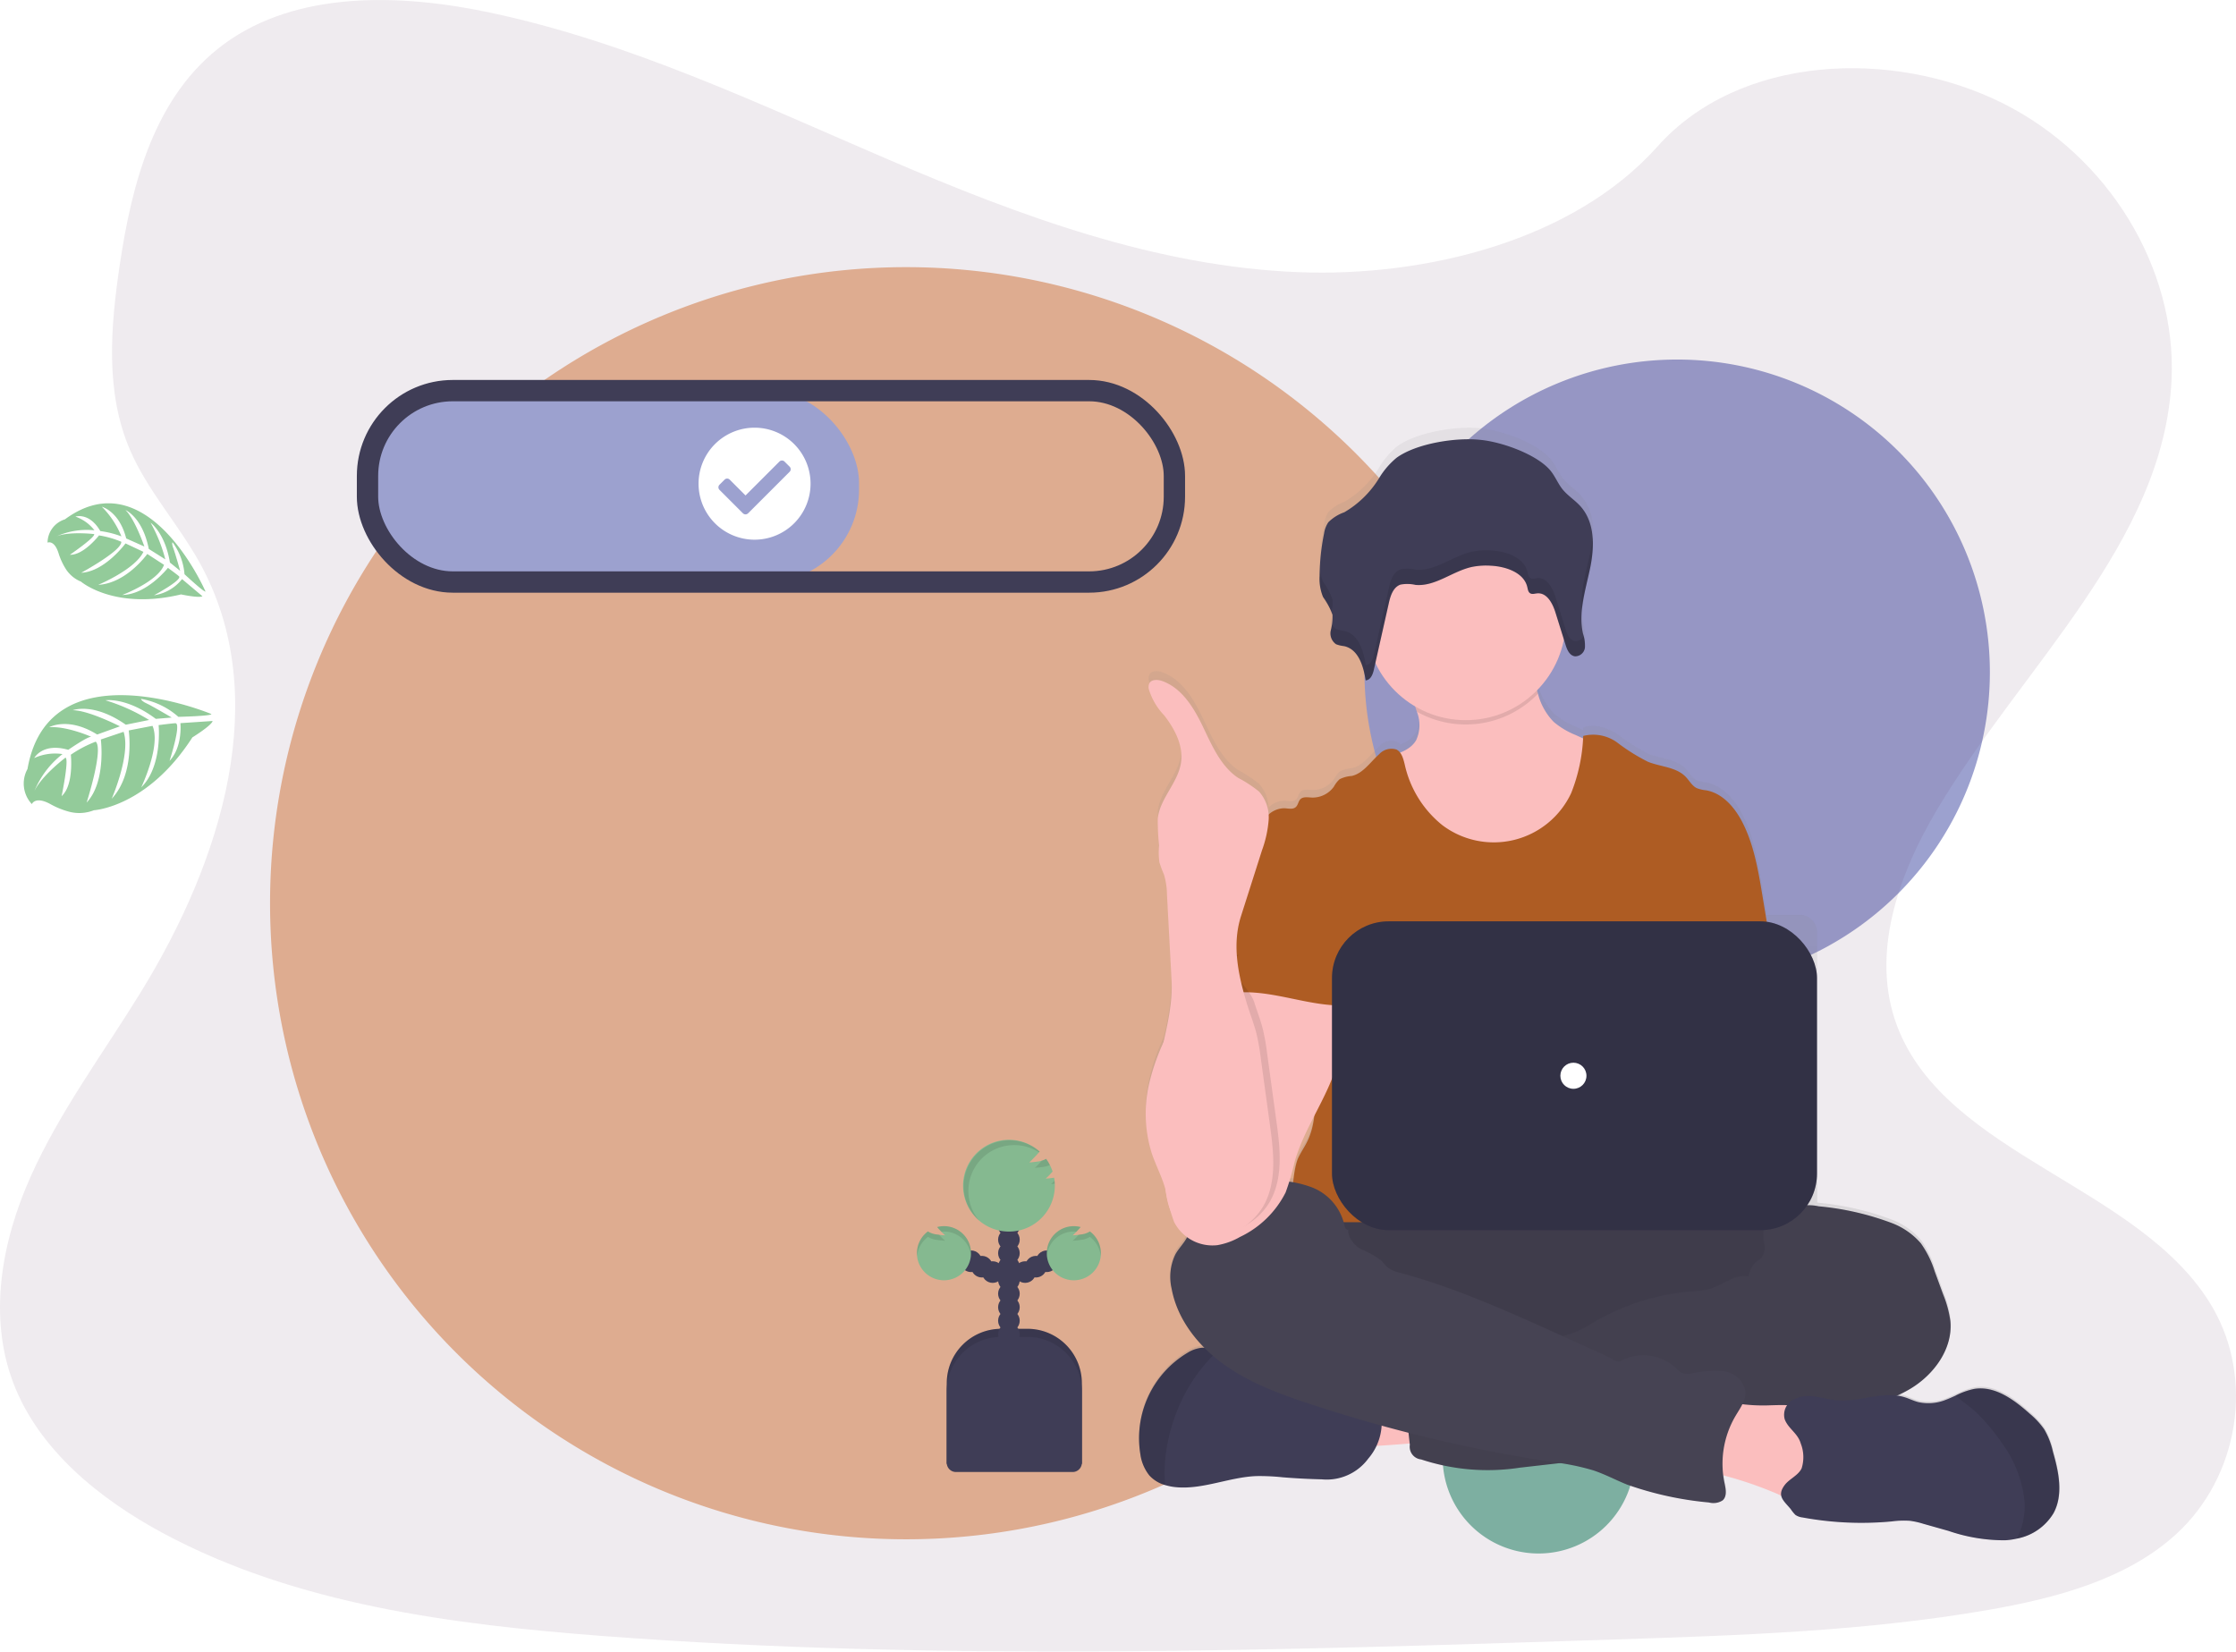<svg xmlns="http://www.w3.org/2000/svg" xmlns:xlink="http://www.w3.org/1999/xlink" width="314.633" height="232.392" viewBox="0 0 314.633 232.392">
  <defs>
    <filter id="Path_173" x="24.5" y="24.091" width="206" height="206" filterUnits="userSpaceOnUse">
      <feOffset dx="-2" dy="2" input="SourceAlpha"/>
      <feGaussianBlur stdDeviation="4.5" result="blur"/>
      <feFlood flood-color="#b77272" flood-opacity="0.31"/>
      <feComposite operator="in" in2="blur"/>
      <feComposite in="SourceGraphic"/>
    </filter>
    <filter id="Path_138" x="192.5" y="181.091" width="48" height="48" filterUnits="userSpaceOnUse">
      <feOffset dx="-3" dy="4" input="SourceAlpha"/>
      <feGaussianBlur stdDeviation="3.5" result="blur-2"/>
      <feFlood flood-opacity="0.161"/>
      <feComposite operator="in" in2="blur-2"/>
      <feComposite in="SourceGraphic"/>
    </filter>
    <filter id="Path_172" x="177" y="35.591" width="118" height="118" filterUnits="userSpaceOnUse">
      <feOffset dx="-3" dy="4" input="SourceAlpha"/>
      <feGaussianBlur stdDeviation="5" result="blur-3"/>
      <feFlood flood-color="#4a204a" flood-opacity="0.741"/>
      <feComposite operator="in" in2="blur-3"/>
      <feComposite in="SourceGraphic"/>
    </filter>
    <linearGradient id="linear-gradient" x1="0.5" y1="1" x2="0.5" gradientUnits="objectBoundingBox">
      <stop offset="0" stop-color="gray" stop-opacity="0.251"/>
      <stop offset="0.54" stop-color="gray" stop-opacity="0.122"/>
      <stop offset="1" stop-color="gray" stop-opacity="0.102"/>
    </linearGradient>
  </defs>
  <g id="Group_123" data-name="Group 123" transform="translate(-170 -325.409)">
    <g id="Group_109" data-name="Group 109" transform="translate(-14 1)">
      <g transform="matrix(1, 0, 0, 1, 184, 324.41)" filter="url(#Path_173)">
        <path id="Path_173-2" data-name="Path 173" d="M89.5,0A89.5,89.5,0,1,1,0,89.5,89.5,89.5,0,0,1,89.5,0Z" transform="translate(40 35.59)" fill="#ebb590" opacity="0.94"/>
      </g>
      <g transform="matrix(1, 0, 0, 1, 184, 324.41)" filter="url(#Path_138)">
        <path id="Path_138-2" data-name="Path 138" d="M13.5,0A13.5,13.5,0,1,1,0,13.5,13.5,13.5,0,0,1,13.5,0Z" transform="translate(206 187.59)" fill="rgba(93,170,144,0.77)"/>
      </g>
      <g transform="matrix(1, 0, 0, 1, 184, 324.41)" filter="url(#Path_172)">
        <path id="Path_172-2" data-name="Path 172" d="M44,0A44,44,0,1,1,0,44,44,44,0,0,1,44,0Z" transform="translate(195 46.59)" fill="#9ca1cf"/>
      </g>
    </g>
    <g id="Group_117" data-name="Group 117" transform="translate(173.324 325.361)">
      <path id="Path_174" data-name="Path 174" d="M281.88,134.2c-20.171-.774-39.381-7.959-57.729-15.821s-36.514-16.575-56.2-20.723c-12.663-2.679-27.142-3.058-37.346,4.433-9.817,7.223-12.99,19.656-14.7,31.2-1.281,8.691-2.038,17.833,1.48,25.968,2.44,5.648,6.775,10.394,9.774,15.8,10.428,18.821,3.057,42.03-8.247,60.407-5.3,8.619-11.45,16.853-15.542,26.023s-5.984,19.691-2.406,29.053c3.55,9.286,12.005,16.248,21.162,21.149,18.6,9.954,40.516,12.8,61.9,14.418,47.316,3.574,94.888,2.026,142.329.478,17.559-.574,35.193-1.156,52.465-4.151,9.593-1.665,19.5-4.306,26.46-10.662,8.839-8.093,11.03-21.8,5.108-31.945-9.936-17.022-37.4-21.252-44.352-39.519-3.824-10.053.1-21.256,5.657-30.58,11.918-20.007,31.892-37.555,32.946-60.424.723-15.7-8.879-31.433-23.727-38.866-15.564-7.79-37.144-6.81-48.619,6.084C320.463,129.77,299.688,134.878,281.88,134.2Z" transform="translate(-102.397 -95.85)" fill="#5c375c" opacity="0.1"/>
      <g id="Group_111" data-name="Group 111" transform="translate(0.003 97.863)" opacity="0.95">
        <path id="Path_175" data-name="Path 175" d="M117.818,418.176s-22.873-9.622-25.882,7.727a4.225,4.225,0,0,0,.612,4.939s.468-1.2,2.678.04a11.375,11.375,0,0,0,2.5,1.016,5.619,5.619,0,0,0,3.556-.19h0s7.525-.407,13.854-10.252c0,0,2.715-1.677,2.849-2.307l-4.535.306s.349,3.32-1.53,5.313c0,0,1.665-5.154.866-5.3-.162-.031-2.4.263-2.4.263s.578,5.775-2.448,8.762c0,0,2.809-5.873,1.588-8.658l-3.348.646s.918,6.075-2.393,9.607c0,0,2.724-6.243,1.671-9.414l-3.2,1.077s.771,5.94-2,8.875c0,0,2.418-7.532,1.279-8.569a16.679,16.679,0,0,0-3.5,1.836s.456,4.285-1.3,5.83c0,0,1.08-5.2.545-5.417,0,0-3.348,2.522-4.37,4.7a12.694,12.694,0,0,1,3.951-5.2,7.045,7.045,0,0,0-3.978.56s1.157-2.207,4.789-1.16c0,0,2.69-1.864,3.229-1.836,0,0-3.437-1.53-5.919-1.34,0,0,2.663-1.53,6.757,1.025l3.2-1.154s-4.438-2.274-6.659-2.265c0,0,2.956-1.145,7.489,2.038l3.275-.667a26.039,26.039,0,0,0-6.148-2.773s2.969-.471,7.094,2.617l2.237-.187s-2.708-1.6-3.529-1.986-.783-.64-.783-.64a10.677,10.677,0,0,1,5.252,2.528S117.8,418.461,117.818,418.176Z" transform="translate(-91.393 -415.515)" fill="rgba(14,139,31,0.47)"/>
      </g>
      <g id="Group_112" data-name="Group 112" transform="translate(3.362 70.867)" opacity="0.95">
        <path id="Path_176" data-name="Path 176" d="M124.6,339.714s-8.113-18.751-19.779-10.151a3.474,3.474,0,0,0-2.448,3.275s.961-.447,1.57,1.552a9.212,9.212,0,0,0,.918,2.023,4.59,4.59,0,0,0,2.219,1.913h0s4.7,4.046,14.078,1.8c0,0,2.571.548,3.008.254l-2.865-2.409a6.169,6.169,0,0,1-3.945,2.277s3.926-2.112,3.535-2.653c-.08-.11-1.576-1.206-1.576-1.206s-2.944,3.758-6.427,3.816c0,0,5.016-1.891,5.876-4.239l-2.356-1.53s-2.92,4.128-6.9,4.343c0,0,5.175-2.158,6.356-4.643l-2.519-1.184s-2.926,3.978-6.234,4.128c0,0,5.729-3.1,5.64-4.361a13.287,13.287,0,0,0-3.134-.894s-2.164,2.8-4.095,2.721c0,0,3.608-2.476,3.412-2.907,0,0-3.428-.41-5.273.306a10.444,10.444,0,0,1,5.31-.839,5.754,5.754,0,0,0-2.678-1.928s1.946-.652,3.507,2.035a13.359,13.359,0,0,1,2.969.747,12.57,12.57,0,0,0-2.754-4.168s2.448.612,3.428,4.459L116,333.388s-1.34-3.881-2.669-5.138c0,0,2.409,1,3.29,5.478l2.326,1.466a21.465,21.465,0,0,0-2.072-5.151s2.032,1.414,2.721,5.6l1.438,1.163s-.7-2.491-.967-3.189-.1-.826-.1-.826a8.768,8.768,0,0,1,1.68,4.493S124.417,339.87,124.6,339.714Z" transform="translate(-102.37 -327.306)" fill="rgba(14,139,31,0.47)"/>
      </g>
      <path id="Path_177" data-name="Path 177" d="M732.892,436.516a11.632,11.632,0,0,0-1.224-3.2,11.1,11.1,0,0,0-2.008-2.194c-2.219-2.017-4.945-4.064-7.887-3.553a10.405,10.405,0,0,0-2.62.955c-.428.2-.86.4-1.3.566a6.488,6.488,0,0,1-3.926.343c-.673-.181-1.3-.5-1.965-.707a6.342,6.342,0,0,0-.967-.208,17.806,17.806,0,0,0,1.867-.982c3.3-2.041,5.937-5.714,5.567-9.6a15.659,15.659,0,0,0-1.022-3.813q-.588-1.625-1.178-3.253a13.856,13.856,0,0,0-1.962-4.018,10.221,10.221,0,0,0-4.021-2.849,39.054,39.054,0,0,0-10.347-2.4l-.245-.034V363.551a2.448,2.448,0,0,0-2.448-2.464h-4.63q-.306-1.873-.612-3.743c-.585-3.553-1.187-7.177-2.825-10.378-1.071-2.1-2.779-4.092-5.077-4.5a5.061,5.061,0,0,1-1.322-.306c-.673-.331-1.041-1.065-1.561-1.61-1.334-1.4-3.5-1.42-5.294-2.142a27.7,27.7,0,0,1-4.309-2.721c-1.438-.909-3.229-1.558-4.823-.964a3.314,3.314,0,0,1-.034.346l-1.022-.459a11.2,11.2,0,0,1-3.112-1.873,8.917,8.917,0,0,1-2.216-4c-.049-.159-.095-.306-.141-.474a14.24,14.24,0,0,0,3.807-7.275c.083.266.168.536.251.8a4.248,4.248,0,0,0,.306.793,2.1,2.1,0,0,0,.144.242,1.561,1.561,0,0,0,.373.389,1.043,1.043,0,0,0,.493.193.918.918,0,0,0,.257,0,1.414,1.414,0,0,0,1.028-.878,1.838,1.838,0,0,0,.107-.373,1.941,1.941,0,0,0,.021-.233q0-.037,0-.073v-.477a.893.893,0,0,0-.031-.181c-.012-.058,0-.034,0-.049-.015-.08-.034-.156-.049-.236a.309.309,0,0,1,0-.052l-.046-.193-.028-.116v-.031h0c-.031-.119-.058-.242-.086-.364a10.539,10.539,0,0,1-.168-3.235,35.032,35.032,0,0,1,.875-4.7l.064-.279.073-.324c.049-.22.095-.441.141-.661h0c.04-.187.076-.376.11-.566s.058-.334.083-.5v-.061a14.544,14.544,0,0,0,.15-3.452h0a7.256,7.256,0,0,0-1.729-4.324c-.768-.854-1.778-1.484-2.491-2.381-.67-.842-1.047-1.876-1.738-2.7-1.913-2.283-6.819-4.043-9.83-4.349-3.449-.349-9.022.533-11.8,2.571a11.411,11.411,0,0,0-2.448,2.868,14.091,14.091,0,0,1-4.921,4.9,5.96,5.96,0,0,0-2.24,1.414,3.853,3.853,0,0,0-.612,1.588,31.279,31.279,0,0,0-.63,6.06A7.47,7.47,0,0,0,630,314.64c.043.116.095.236.15.349h0c.049.1.1.2.162.306l.037.064a12.72,12.72,0,0,1,.982,1.668,2.421,2.421,0,0,1,.147.508,3.763,3.763,0,0,1-.086,1.344h0a.859.859,0,0,1-.04.2l-.028.141a.253.253,0,0,1-.024.132q-.037.2-.064.395c0,.092-.018.187-.021.282a2.3,2.3,0,0,0,.211,1.1,1.4,1.4,0,0,0,.144.233,1.225,1.225,0,0,0,.413.352,4.634,4.634,0,0,0,1.132.269,3.429,3.429,0,0,1,2.326,2.207,7.785,7.785,0,0,1,.272.738,13.05,13.05,0,0,1,.428,1.919c.52-.028.823-.487,1.007-.988a4.657,4.657,0,0,0,.144-.5c.07-.321.141-.643.214-.964a14.228,14.228,0,0,0,5.588,6.157c.086.251.168.5.245.762a5.182,5.182,0,0,1-.1,4.052,4.3,4.3,0,0,1-2.262,1.76,1.5,1.5,0,0,0-.505-.431,2.331,2.331,0,0,0-2.448.692c-1.224,1.108-2.222,2.7-3.835,3.06a4.452,4.452,0,0,0-1.711.462,3.952,3.952,0,0,0-.793,1.044,3.651,3.651,0,0,1-3.134,1.561c-.56-.028-1.224-.156-1.607.254-.285.306-.306.793-.612,1.083-.413.4-1.083.205-1.659.181a3.061,3.061,0,0,0-2.219.961,5.221,5.221,0,0,0-1.334-3.336,17.643,17.643,0,0,0-2.953-1.956c-2.448-1.665-3.672-4.591-4.949-7.271s-2.959-5.509-5.744-6.485c-.64-.226-1.53-.245-1.818.376a1.356,1.356,0,0,0-.046.811,9.38,9.38,0,0,0,2.164,3.718c1.478,1.934,2.718,4.3,2.359,6.717-.419,2.861-2.969,5.083-3.275,7.957a37.068,37.068,0,0,0,.184,3.813,10.981,10.981,0,0,0,.046,2.375,16.109,16.109,0,0,0,.646,1.729,10.126,10.126,0,0,1,.422,2.849q.324,6.084.646,12.171a33.215,33.215,0,0,1-1.166,8.991,28.218,28.218,0,0,0-1.916,5.509,18.787,18.787,0,0,0,.306,10.072c.578,1.754,1.466,3.4,1.94,5.181a.473.473,0,0,0,.028.113c.046.379.1.759.168,1.135a10.909,10.909,0,0,0,.34,1.285,9.159,9.159,0,0,0,.673,2.1,5.881,5.881,0,0,0,1.836,2.142c-.441.863-1.154,1.558-1.628,2.4a7.37,7.37,0,0,0-.56,4.918,16.271,16.271,0,0,0,4.591,8.388,2.652,2.652,0,0,0-.306,0,4.8,4.8,0,0,0-2.093.75,14.2,14.2,0,0,0-6.586,14.414,6.177,6.177,0,0,0,1.267,3,4.762,4.762,0,0,0,2.231,1.368,7.741,7.741,0,0,0,1.643.306c3.767.306,7.415-1.441,11.192-1.588a30.126,30.126,0,0,1,3.749.174q2.727.226,5.466.288a7.238,7.238,0,0,0,6.531-2.938,7.921,7.921,0,0,0,1.154-1.818c1.61-.092,3.388-.233,4.676-.34l.018.181a2.455,2.455,0,0,0,.667,1.7,2.384,2.384,0,0,0,.918.373,29.475,29.475,0,0,0,13.876,1.184l5.6-.646a28.528,28.528,0,0,1,4.808,1.047c1.616.551,3.128,1.368,4.707,2.011a46.766,46.766,0,0,0,11.541,2.543,2.353,2.353,0,0,0,1.928-.306c.637-.612.422-1.637.245-2.494-.073-.349-.129-.7-.174-1.059a53.1,53.1,0,0,1,7.73,2.684l.441.193c.125.667.744,1.2,1.334,1.922a4.867,4.867,0,0,0,.676.835,2.218,2.218,0,0,0,.97.352,45.33,45.33,0,0,0,12.547.566,12.853,12.853,0,0,1,2.586-.089,10.906,10.906,0,0,1,1.867.422l3.544,1.013a23.946,23.946,0,0,0,8,1.337,10.621,10.621,0,0,0,1.634-.236,7.668,7.668,0,0,0,5.169-3.623C734.349,442.6,733.679,439.38,732.892,436.516ZM628.944,388.649a11.135,11.135,0,0,1-1.022,3.829c-.38.768-.869,1.475-1.224,2.246a12.143,12.143,0,0,0-.738,3.464c-.184-.031-.37-.058-.554-.08.272-.955.477-1.934.75-2.892A37.47,37.47,0,0,1,628.944,388.649Z" transform="translate(-447.275 -232.31)" fill="url(#linear-gradient)"/>
      <path id="Path_178" data-name="Path 178" d="M698.4,743.279c-.646-1.469-1.258-3.158-.612-4.627a3.933,3.933,0,0,1,2.035-1.913,9.8,9.8,0,0,1,2.754-.679,38.437,38.437,0,0,1,8.955-.122,14.588,14.588,0,0,1-.637,5.126c-.358,1.53-.563,1.757-2.142,1.836C707.73,742.955,698.641,743.821,698.4,743.279Z" transform="translate(-512.015 -539.872)" fill="#fbbebe"/>
      <ellipse id="Ellipse_42" data-name="Ellipse 42" cx="43.763" cy="12.241" rx="43.763" ry="12.241" transform="translate(169.874 169.014)" fill="#464353"/>
      <ellipse id="Ellipse_43" data-name="Ellipse 43" cx="43.763" cy="12.241" rx="43.763" ry="12.241" transform="translate(169.874 169.014)" opacity="0.1"/>
      <path id="Path_179" data-name="Path 179" d="M747.725,420.327A13.616,13.616,0,0,1,740.7,426.7a17.62,17.62,0,0,1-5.558,1.059,15.875,15.875,0,0,1-6.151-.75,14.072,14.072,0,0,1-6.427-5.151,31.439,31.439,0,0,1-3.731-7.449,8.279,8.279,0,0,1-.762-4.232c1.576-.358,3.3-.884,4.116-2.283a5.078,5.078,0,0,0,.1-4.009c-.113-.389-.245-.774-.376-1.145-.306-.887-1.362-2.574-.627-3.333.468-.48,2.43-.725,3.106-1.037,2.084-.961,4.006-2.35,6.3-2.806a15.155,15.155,0,0,1,6,.386,1.974,1.974,0,0,1,.741.266,1.781,1.781,0,0,1,.551.826c.563,1.371.894,2.886,1.347,4.315a8.822,8.822,0,0,0,2.213,3.963,11.3,11.3,0,0,0,3.112,1.855l2.711,1.243a3.566,3.566,0,0,1,1.282.829,3.247,3.247,0,0,1,.612,1.665A15.552,15.552,0,0,1,747.725,420.327Z" transform="translate(-526.241 -303.693)" fill="#fbbebe"/>
      <path id="Path_180" data-name="Path 180" d="M746.171,401.362a14.078,14.078,0,0,1-17.025,2.528c-.113-.389-.245-.774-.376-1.145-.306-.887-1.362-2.574-.627-3.333.468-.48,2.43-.725,3.106-1.037,2.084-.961,4.006-2.35,6.3-2.806a15.155,15.155,0,0,1,6,.386,1.975,1.975,0,0,1,.741.266,1.782,1.782,0,0,1,.551.826C745.387,398.418,745.718,399.932,746.171,401.362Z" transform="translate(-533.094 -303.693)" opacity="0.1"/>
      <circle id="Ellipse_44" data-name="Ellipse 44" cx="14.078" cy="14.078" r="14.078" transform="translate(188.848 73.225)" fill="#fbbebe"/>
      <path id="Path_181" data-name="Path 181" d="M730.46,463.158,729.3,456.15c-.585-3.516-1.187-7.1-2.822-10.268-1.074-2.075-2.779-4.052-5.077-4.462a4.912,4.912,0,0,1-1.322-.306c-.673-.324-1.041-1.053-1.558-1.591-1.334-1.383-3.507-1.4-5.294-2.109a27.057,27.057,0,0,1-4.309-2.69,5.725,5.725,0,0,0-4.82-.955,24.155,24.155,0,0,1-1.692,8.033,12.021,12.021,0,0,1-18.136,4.517,15.1,15.1,0,0,1-5.288-8.535c-.2-.808-.425-1.735-1.169-2.106a2.345,2.345,0,0,0-2.448.679c-1.239,1.1-2.225,2.672-3.835,3.042a4.473,4.473,0,0,0-1.708.459,3.887,3.887,0,0,0-.8,1.031,3.672,3.672,0,0,1-3.131,1.549c-.56-.028-1.224-.156-1.607.251-.285.306-.306.783-.612,1.068-.413.4-1.083.205-1.659.184a3.346,3.346,0,0,0-2.727,1.53,9.872,9.872,0,0,0-1.224,3.017c3.345,7.449,6.405,14.907,9.75,22.356a1.906,1.906,0,0,1,.242.918,2.237,2.237,0,0,1-.416.918c-1.64,2.635-1.588,5.949-1.408,9.046s.4,6.369-.982,9.144c-.376.762-.866,1.46-1.224,2.222-.839,1.726-1.142,7.247-.652,9.1h69.164c-1.319-3.627-.817-10.9-.542-14.754a53.832,53.832,0,0,0-.52-8.076C731.032,473.866,731.369,468.648,730.46,463.158Z" transform="translate(-484.643 -330.167)" fill="#ae5c23"/>
      <path id="Path_182" data-name="Path 182" d="M781.081,650.289a6.594,6.594,0,0,1,3.235-.1,39.362,39.362,0,0,1,10.344,2.378,10.158,10.158,0,0,1,4.021,2.819,13.944,13.944,0,0,1,1.962,3.978l1.175,3.21a15.5,15.5,0,0,1,1.025,3.773c.367,3.853-2.268,7.486-5.582,9.487s-7.216,2.714-11.017,3.461-7.617,1.573-11.4,2.448a45.893,45.893,0,0,1-5.365,1.056c-4.052.459-8.287-.217-12.137,1.123a46.161,46.161,0,0,1-4.621,1.7,28.732,28.732,0,0,1-3.192.514l-7.287.832a29.854,29.854,0,0,1-13.873-1.163,1.791,1.791,0,0,1-1.585-2.057q-.468-4.1-.82-8.217a3.081,3.081,0,0,1,3.253-3.988,75.556,75.556,0,0,1,13.98-.97c1.778-1.778,4.71-1.787,7.039-2.754a20.941,20.941,0,0,0,2.482-1.35,32.44,32.44,0,0,1,13.622-4.306,12.681,12.681,0,0,0,2.788-.4c1.8-.56,3.446-2.084,5.3-1.711a4.286,4.286,0,0,1,.918-1.916c.263-.223.588-.373.829-.612a2.511,2.511,0,0,0,.481-2.054,6.015,6.015,0,0,1-.061-2.167,3,3,0,0,1,.34-.756A4.121,4.121,0,0,1,781.081,650.289Z" transform="translate(-531.724 -480.403)" fill="#464353"/>
      <path id="Path_183" data-name="Path 183" d="M781.081,650.289a6.594,6.594,0,0,1,3.235-.1,39.362,39.362,0,0,1,10.344,2.378,10.158,10.158,0,0,1,4.021,2.819,13.944,13.944,0,0,1,1.962,3.978l1.175,3.21a15.5,15.5,0,0,1,1.025,3.773c.367,3.853-2.268,7.486-5.582,9.487s-7.216,2.714-11.017,3.461-7.617,1.573-11.4,2.448a45.893,45.893,0,0,1-5.365,1.056c-4.052.459-8.287-.217-12.137,1.123a46.161,46.161,0,0,1-4.621,1.7,28.732,28.732,0,0,1-3.192.514l-7.287.832a29.854,29.854,0,0,1-13.873-1.163,1.791,1.791,0,0,1-1.585-2.057q-.468-4.1-.82-8.217a3.081,3.081,0,0,1,3.253-3.988,75.556,75.556,0,0,1,13.98-.97c1.778-1.778,4.71-1.787,7.039-2.754a20.941,20.941,0,0,0,2.482-1.35,32.44,32.44,0,0,1,13.622-4.306,12.681,12.681,0,0,0,2.788-.4c1.8-.56,3.446-2.084,5.3-1.711a4.286,4.286,0,0,1,.918-1.916c.263-.223.588-.373.829-.612a2.511,2.511,0,0,0,.481-2.054,6.015,6.015,0,0,1-.061-2.167,3,3,0,0,1,.34-.756A4.121,4.121,0,0,1,781.081,650.289Z" transform="translate(-531.724 -480.403)" opacity="0.05"/>
      <path id="Path_184" data-name="Path 184" d="M636.45,731.164a7.266,7.266,0,0,1-6.528,2.907q-2.736-.064-5.466-.285a30.664,30.664,0,0,0-3.746-.174c-3.776.147-7.421,1.876-11.189,1.573a7.928,7.928,0,0,1-1.643-.306,4.784,4.784,0,0,1-2.219-1.35,6.1,6.1,0,0,1-1.267-2.972,14,14,0,0,1,6.586-14.264,4.828,4.828,0,0,1,2.093-.744,4.96,4.96,0,0,1,2.118.465l.046.018a16.016,16.016,0,0,1,5.245,3.5,2.955,2.955,0,0,0,.8.646,2.754,2.754,0,0,0,.946.177l4.021.254a9.534,9.534,0,0,1,2.02.278,16.055,16.055,0,0,1,2.124.918,27.2,27.2,0,0,0,6.9,1.6,1.031,1.031,0,0,1,.612.245.958.958,0,0,1,.19.4,7.807,7.807,0,0,1-1.646,7.115Z" transform="translate(-447.25 -525.866)" fill="#3f3d56"/>
      <path id="Path_185" data-name="Path 185" d="M615.223,716.033a24.143,24.143,0,0,0-4.024,5.031,25.18,25.18,0,0,0-3.287,9.958,18.482,18.482,0,0,0-.034,3.859,4.784,4.784,0,0,1-2.219-1.353,6.1,6.1,0,0,1-1.267-2.972,14,14,0,0,1,6.586-14.264,4.828,4.828,0,0,1,2.093-.744,4.96,4.96,0,0,1,2.118.465Z" transform="translate(-447.25 -525.866)" opacity="0.1"/>
      <path id="Path_186" data-name="Path 186" d="M873.435,740.7c2.249-.061,4.774-.174,6.427,1.34,1.576,1.432,1.784,3.795,1.888,5.922l.119,2.47a4.934,4.934,0,0,1-.236,2.228,3.431,3.431,0,0,1-3.366,1.744,11.324,11.324,0,0,1-3.822-1.194,53.769,53.769,0,0,0-10.405-3.278q.174-2.561.581-5.1c.187-1.172.217-3.134,1-4.107.829-1.028,1.91-.471,3.036-.281A24.375,24.375,0,0,0,873.435,740.7Z" transform="translate(-627.579 -542.916)" fill="#fbbebe"/>
      <path id="Path_187" data-name="Path 187" d="M643.707,645.589c0,.306-.481,0-.523-.328a7.454,7.454,0,0,0-4.591-5.509,15.025,15.025,0,0,0-7.375-.808c-3.749.355-7.942,1.79-9.328,5.294-.324.82-.471,1.708-.869,2.494-.441.863-1.16,1.552-1.637,2.39a7.27,7.27,0,0,0-.56,4.869c.8,4.376,3.792,8.119,7.418,10.711s7.865,4.141,12.091,5.536a209.705,209.705,0,0,0,34.276,8.186,32.94,32.94,0,0,1,5.594,1.154c1.616.542,3.128,1.353,4.707,1.989a47.263,47.263,0,0,0,11.538,2.519,2.367,2.367,0,0,0,1.925-.306c.637-.591.425-1.619.245-2.467a13.267,13.267,0,0,1,1.558-9.408c.655-1.1,1.506-2.231,1.383-3.507a3.523,3.523,0,0,0-3.1-2.779,15.544,15.544,0,0,0-4.456.306,2.444,2.444,0,0,1-1.53-.15,3.026,3.026,0,0,1-.594-.526,6.712,6.712,0,0,0-7.816-1.093c-.548.306-1.377-.376-1.946-.633l-6.43-2.917c-7.394-3.345-14.824-6.705-22.647-8.823a4.756,4.756,0,0,1-1.744-.725c-.389-.306-.667-.722-1.025-1.062a13.072,13.072,0,0,0-2.8-1.555C644.527,647.921,643.486,646.639,643.707,645.589Z" transform="translate(-457.289 -472.624)" fill="#464353"/>
      <path id="Path_188" data-name="Path 188" d="M937.766,751.8a7.66,7.66,0,0,1-5.166,3.584,10.247,10.247,0,0,1-1.634.233,24.145,24.145,0,0,1-7.994-1.322l-3.544-1a11.181,11.181,0,0,0-1.867-.416,12.811,12.811,0,0,0-2.583.089,45.78,45.78,0,0,1-12.547-.563,2.212,2.212,0,0,1-.97-.346,4.819,4.819,0,0,1-.676-.829c-.964-1.16-2-1.836-.86-3.366.658-.888,1.879-1.331,2.39-2.35a5.239,5.239,0,0,0-.119-3.519c-.413-1.454-1.772-2.081-2.259-3.415a2.4,2.4,0,0,1,1.169-2.724,4.857,4.857,0,0,1,3.122-.45c1.062.141,2.1.441,3.171.523,3.14.251,6.35-1.368,9.365-.456.664.2,1.291.523,1.965.7a6.534,6.534,0,0,0,3.927-.34c.441-.165.872-.364,1.3-.56a10.473,10.473,0,0,1,2.617-.946c2.941-.505,5.668,1.53,7.887,3.516a11.153,11.153,0,0,1,2,2.173,10.911,10.911,0,0,1,1.224,3.161C938.5,746.01,939.168,749.2,937.766,751.8Z" transform="translate(-652.134 -538.839)" fill="#3f3d56"/>
      <path id="Path_189" data-name="Path 189" d="M993.419,751.773a7.66,7.66,0,0,1-5.166,3.584,10,10,0,0,0,1.086-5.252,16.582,16.582,0,0,0-3.094-8.07,28.582,28.582,0,0,0-3.409-4.153c-.973-.979-2.17-1.757-3.216-2.653a10.478,10.478,0,0,1,2.617-.946c2.941-.5,5.668,1.53,7.887,3.516a11.153,11.153,0,0,1,2,2.173,10.908,10.908,0,0,1,1.224,3.161C994.151,745.983,994.821,749.172,993.419,751.773Z" transform="translate(-707.787 -538.812)" opacity="0.1"/>
      <path id="Path_190" data-name="Path 190" d="M698.107,300.459a11.217,11.217,0,0,0-2.448,2.837,14.012,14.012,0,0,1-4.921,4.841,5.971,5.971,0,0,0-2.24,1.4,3.776,3.776,0,0,0-.6,1.57,31.1,31.1,0,0,0-.63,6,6.666,6.666,0,0,0,.487,2.95,10.109,10.109,0,0,1,1.331,2.516,7.623,7.623,0,0,1-.245,2.185,1.85,1.85,0,0,0,.747,1.946,4.527,4.527,0,0,0,1.132.266c2.035.453,2.718,2.84,3.027,4.814.692-.04,1-.832,1.148-1.478l2.121-9.429c.23-1.022.612-2.207,1.631-2.565a5.223,5.223,0,0,1,2.142.046c2.8.23,5.169-1.934,7.908-2.531a10.1,10.1,0,0,1,2.666-.174c2.161.107,4.673.995,5.132,3.011.077.327.122.719.428.881s.612.025.949,0c1.371-.138,2.179,1.4,2.574,2.666l1.438,4.591c.214.695.575,1.512,1.328,1.6a1.388,1.388,0,0,0,1.389-1.224,5.363,5.363,0,0,0-.272-1.983c-.676-3.014.358-6.1.988-9.12s.744-6.491-1.371-8.817c-.768-.842-1.778-1.469-2.494-2.356-.667-.832-1.044-1.855-1.735-2.672-1.913-2.255-6.818-4-9.827-4.285C706.468,297.57,700.886,298.442,698.107,300.459Z" transform="translate(-504.907 -236.005)" fill="#3f3d56"/>
      <g id="Group_113" data-name="Group 113" transform="translate(182.366 75.52)" opacity="0.1">
        <path id="Path_191" data-name="Path 191" d="M726.768,361.69c-.753-.092-1.114-.918-1.328-1.6q-.719-2.3-1.438-4.591c-.395-1.264-1.2-2.806-2.574-2.666-.306.034-.667.159-.949,0s-.352-.554-.428-.881c-.459-2.02-2.972-2.9-5.132-3.011a10.232,10.232,0,0,0-2.666.174c-2.754.612-5.108,2.754-7.908,2.531a5.28,5.28,0,0,0-2.142-.043c-1.031.355-1.4,1.53-1.631,2.565l-2.121,9.426c-.144.649-.456,1.441-1.148,1.478-.306-1.971-.992-4.358-3.027-4.811a4.812,4.812,0,0,1-1.132-.266,1.328,1.328,0,0,1-.591-.658c-.055.285-.119.569-.156.854a1.857,1.857,0,0,0,.747,1.946,4.526,4.526,0,0,0,1.132.266c2.035.453,2.718,2.84,3.027,4.814.692-.04,1-.832,1.148-1.478l2.121-9.429c.229-1.022.612-2.207,1.631-2.565a5.223,5.223,0,0,1,2.142.046c2.8.23,5.169-1.934,7.908-2.531a10.1,10.1,0,0,1,2.653-.174c2.161.107,4.673.995,5.132,3.011.077.327.122.719.428.881s.612.024.949,0c1.371-.138,2.179,1.4,2.574,2.666q.716,2.3,1.438,4.591c.214.695.575,1.512,1.328,1.6a1.388,1.388,0,0,0,1.389-1.224,4.157,4.157,0,0,0-.184-1.625A1.264,1.264,0,0,1,726.768,361.69Z" transform="translate(-690.814 -346.957)"/>
        <path id="Path_192" data-name="Path 192" d="M689.1,361.742a10.316,10.316,0,0,0-1.331-2.516,5.033,5.033,0,0,1-.453-1.836c0,.343-.031.686-.034,1.031a6.667,6.667,0,0,0,.487,2.95c.34.695.9,1.307,1.181,2.014A4.61,4.61,0,0,0,689.1,361.742Z" transform="translate(-687.28 -352.836)"/>
        <path id="Path_193" data-name="Path 193" d="M808.9,344.9c-.557,2.669-1.426,5.386-1.157,8.061a52.473,52.473,0,0,1,1.157-5.919,15.607,15.607,0,0,0,.355-4.535A18.708,18.708,0,0,1,808.9,344.9Z" transform="translate(-770.844 -342.51)"/>
      </g>
      <path id="Path_194" data-name="Path 194" d="M634.819,546.378c-.37,6.078-4.829,11.1-6.528,16.945a35.352,35.352,0,0,1-1.282,4.373,13.808,13.808,0,0,1-6.427,6.265,9.651,9.651,0,0,1-3.164,1.151,6.066,6.066,0,0,1-6.093-3.241,25.667,25.667,0,0,1-1.224-4.591c-.474-1.766-1.362-3.394-1.94-5.129a18.71,18.71,0,0,1-.306-9.968,30.6,30.6,0,0,1,3.284-8.128c.214-.376.432-.75.655-1.12a25.453,25.453,0,0,1,2.121-3.06,33.831,33.831,0,0,1,6.531-5.591,1.53,1.53,0,0,1,.612-.306h.037a1.479,1.479,0,0,1,.756.177,59.849,59.849,0,0,1,9.288,5.031c1.053.7,2.715,1.484,3.265,2.678A10.867,10.867,0,0,1,634.819,546.378Z" transform="translate(-449.43 -399.861)" fill="#fbbebe"/>
      <path id="Path_195" data-name="Path 195" d="M643.761,478.683a3.167,3.167,0,0,0-.679,1.086,51.371,51.371,0,0,0-4.315,17.634,1.763,1.763,0,0,1-.2.854,3.74,3.74,0,0,1-.45.487,1.689,1.689,0,0,0,.288,2.448,3.29,3.29,0,0,1,2.788-1.344c5.144-.407,10.17,1.986,15.329,1.806-.364-1.258-.888-2.467-1.184-3.74-1.313-5.652,1.962-11.807-.046-17.251a4.448,4.448,0,0,0-2.127-2.638,5.665,5.665,0,0,0-1.362-.361c-1.3-.236-3.9-1.242-5.16-.839-.465.15-.649.588-1.034.851C645.037,478.053,644.259,478.184,643.761,478.683Z" transform="translate(-470.521 -360.134)" fill="#ae5c23"/>
      <path id="Path_196" data-name="Path 196" d="M629.658,569.533a9.025,9.025,0,0,1-7.651,4.441,6.029,6.029,0,0,1-2.448-.45c-1.956-.863-3.06-3-3.47-5.1s-.282-4.266-.572-6.387c-.233-1.689-.728-3.33-.985-5.016-.63-4.171.612-8.291,1.5-12.443.214-.376.432-.75.655-1.12a25.452,25.452,0,0,1,2.121-3.06,33.829,33.829,0,0,1,6.531-5.591h-2.448a.419.419,0,0,1,.664.291c.242,2.142,3.262,4.285,3.92,6.366.407,1.279.9,2.534,1.224,3.838a30.748,30.748,0,0,1,.588,3.366q.652,4.753,1.3,9.487C631.121,562.007,631.586,566.172,629.658,569.533Z" transform="translate(-454.309 -400.38)" opacity="0.1"/>
      <path id="Path_197" data-name="Path 197" d="M621.624,441.78l2.953-9.264a16.077,16.077,0,0,0,.94-4.251,5.447,5.447,0,0,0-1.35-4.024,17.511,17.511,0,0,0-2.95-1.934c-2.448-1.65-3.672-4.539-4.949-7.2s-2.956-5.441-5.741-6.427c-.643-.226-1.53-.245-1.818.37a1.3,1.3,0,0,0-.046.8,9.139,9.139,0,0,0,2.164,3.672c1.478,1.913,2.715,4.254,2.36,6.647-.422,2.834-2.969,5.031-3.275,7.88a36.385,36.385,0,0,0,.184,3.776,10.546,10.546,0,0,0,.046,2.347,15.815,15.815,0,0,0,.646,1.738,10.157,10.157,0,0,1,.422,2.819l.646,12.046c.349,6.516-3.186,12.854-2.213,19.28.257,1.686.753,3.327.985,5.016.306,2.121.162,4.284.572,6.387s1.53,4.236,3.47,5.1a6.029,6.029,0,0,0,2.448.45,9.025,9.025,0,0,0,7.651-4.441c1.928-3.366,1.463-7.525.936-11.363l-1.3-9.487a30.774,30.774,0,0,0-.588-3.366c-.324-1.3-.814-2.558-1.224-3.838C621.284,450.333,620.3,445.936,621.624,441.78Z" transform="translate(-450.327 -312.81)" fill="#fbbebe"/>
      <rect id="Rectangle_132" data-name="Rectangle 132" width="68.246" height="43.457" rx="7.97" transform="translate(184.104 129.689)" fill="#3f3d56"/>
      <rect id="Rectangle_133" data-name="Rectangle 133" width="68.246" height="43.457" rx="7.97" transform="translate(184.104 129.689)" opacity="0.2"/>
      <circle id="Ellipse_45" data-name="Ellipse 45" cx="1.836" cy="1.836" r="1.836" transform="translate(216.238 149.581)" fill="#fff"/>
      <path id="Path_198" data-name="Path 198" d="M432.091,611H435.8a7.651,7.651,0,0,1,7.651,7.651v11.357H424.44V618.651A7.651,7.651,0,0,1,432.091,611Z" transform="translate(-294.544 -423.978)" fill="#3f3d56"/>
      <path id="Path_199" data-name="Path 199" d="M432.091,611H435.8a7.651,7.651,0,0,1,7.651,7.651v11.357H424.44V618.651A7.651,7.651,0,0,1,432.091,611Z" transform="translate(-294.544 -423.978)" opacity="0.1"/>
      <circle id="Ellipse_46" data-name="Ellipse 46" cx="1.521" cy="1.521" r="1.521" transform="translate(137.122 188.163)" fill="#3f3d56"/>
      <circle id="Ellipse_47" data-name="Ellipse 47" cx="1.521" cy="1.521" r="1.521" transform="translate(137.122 186.263)" fill="#3f3d56"/>
      <circle id="Ellipse_48" data-name="Ellipse 48" cx="1.521" cy="1.521" r="1.521" transform="translate(137.122 184.362)" fill="#3f3d56"/>
      <circle id="Ellipse_49" data-name="Ellipse 49" cx="1.521" cy="1.521" r="1.521" transform="translate(137.122 182.462)" fill="#3f3d56"/>
      <circle id="Ellipse_50" data-name="Ellipse 50" cx="1.521" cy="1.521" r="1.521" transform="translate(137.122 180.561)" fill="#3f3d56"/>
      <circle id="Ellipse_51" data-name="Ellipse 51" cx="1.521" cy="1.521" r="1.521" transform="translate(137.122 178.661)" fill="#3f3d56"/>
      <circle id="Ellipse_52" data-name="Ellipse 52" cx="1.521" cy="1.521" r="1.521" transform="translate(137.122 176.76)" fill="#3f3d56"/>
      <circle id="Ellipse_53" data-name="Ellipse 53" cx="1.521" cy="1.521" r="1.521" transform="translate(139.402 177.519)" fill="#3f3d56"/>
      <circle id="Ellipse_54" data-name="Ellipse 54" cx="1.521" cy="1.521" r="1.521" transform="translate(140.923 176.76)" fill="#3f3d56"/>
      <circle id="Ellipse_55" data-name="Ellipse 55" cx="1.521" cy="1.521" r="1.521" transform="translate(142.444 175.998)" fill="#3f3d56"/>
      <circle id="Ellipse_56" data-name="Ellipse 56" cx="1.521" cy="1.521" r="1.521" transform="translate(137.122 174.857)" fill="#3f3d56"/>
      <circle id="Ellipse_57" data-name="Ellipse 57" cx="1.521" cy="1.521" r="1.521" transform="translate(137.122 172.956)" fill="#3f3d56"/>
      <circle id="Ellipse_58" data-name="Ellipse 58" cx="1.521" cy="1.521" r="1.521" transform="translate(137.122 171.056)" fill="#3f3d56"/>
      <circle id="Ellipse_59" data-name="Ellipse 59" cx="1.521" cy="1.521" r="1.521" transform="translate(137.122 169.155)" fill="#3f3d56"/>
      <path id="Path_200" data-name="Path 200" d="M536.074,625.285c-.376.055-.756.095-1.135.119a8.743,8.743,0,0,0,.979-1,6.494,6.494,0,0,0-.918-1.784,3.128,3.128,0,0,1-1.224.386c-.376.055-.756.1-1.135.122a20.922,20.922,0,0,0,1.454-1.53,6.457,6.457,0,1,0,2.139,4.789,6.33,6.33,0,0,0-.1-1.111Z" transform="translate(-391.13 -459.515)" fill="#85b990"/>
      <path id="Path_201" data-name="Path 201" d="M567.876,660.411a3.008,3.008,0,0,1-1.279.428c-.376.055-.756.095-1.135.119a11.134,11.134,0,0,0,1.126-1.169,3.807,3.807,0,1,0,1.288.612Z" transform="translate(-417.849 -487.084)" fill="#85b990"/>
      <circle id="Ellipse_60" data-name="Ellipse 60" cx="1.521" cy="1.521" r="1.521" transform="translate(134.839 177.519)" fill="#3f3d56"/>
      <circle id="Ellipse_61" data-name="Ellipse 61" cx="1.521" cy="1.521" r="1.521" transform="translate(133.318 176.76)" fill="#3f3d56"/>
      <circle id="Ellipse_62" data-name="Ellipse 62" cx="1.521" cy="1.521" r="1.521" transform="translate(131.797 175.998)" fill="#3f3d56"/>
      <path id="Path_202" data-name="Path 202" d="M503.666,660.41a2.993,2.993,0,0,0,1.279.428c.376.055.756.095,1.135.119a10.839,10.839,0,0,1-1.126-1.169,3.807,3.807,0,1,1-1.288.612Z" transform="translate(-376.411 -487.084)" fill="#85b990"/>
      <path id="Path_203" data-name="Path 203" d="M432.091,614.73H435.8a7.651,7.651,0,0,1,7.651,7.651V632.44a1.3,1.3,0,0,1-1.3,1.3H425.738a1.3,1.3,0,0,1-1.3-1.3V622.381A7.651,7.651,0,0,1,432.091,614.73Z" transform="translate(-294.544 -426.567)" fill="#3f3d56"/>
      <g id="Group_114" data-name="Group 114" transform="translate(132.268 160.493)" opacity="0.1">
        <path id="Path_204" data-name="Path 204" d="M564.27,638.77a5.76,5.76,0,0,1-.49.465,4.957,4.957,0,0,0,.52-.046C564.294,639.048,564.285,638.908,564.27,638.77Z" transform="translate(-551.477 -633.076)"/>
        <path id="Path_205" data-name="Path 205" d="M556.32,629.957c.383-.025.759-.064,1.138-.119a3.671,3.671,0,0,0,.988-.269,6.706,6.706,0,0,0-.533-.878,2.3,2.3,0,0,1-.612.26A8.812,8.812,0,0,1,556.32,629.957Z" transform="translate(-546.3 -626.081)"/>
        <path id="Path_206" data-name="Path 206" d="M524.25,627.306a6.451,6.451,0,0,1,9.946-5.435l.1-.1a6.457,6.457,0,1,0-8.514,9.711,6.427,6.427,0,0,1-1.53-4.171Z" transform="translate(-523.58 -620.165)"/>
      </g>
      <g id="Group_115" data-name="Group 115" transform="translate(143.965 172.577)" opacity="0.1">
        <path id="Path_207" data-name="Path 207" d="M573.72,663.386c.379-.024.759-.064,1.135-.119a2.97,2.97,0,0,0,1.279-.428,3.8,3.8,0,0,1,1.53,2.693,3.478,3.478,0,0,0,.021-.4,3.789,3.789,0,0,0-1.53-3.06,3.009,3.009,0,0,1-1.279.428l-.306.037A7.765,7.765,0,0,1,573.72,663.386Z" transform="translate(-570.072 -661.329)"/>
        <path id="Path_208" data-name="Path 208" d="M565.6,660.409a3.119,3.119,0,0,1,.379.028c.2-.211.395-.438.594-.658a3.795,3.795,0,0,0-4.774,3.672,2.613,2.613,0,0,0,.018.379A3.8,3.8,0,0,1,565.6,660.409Z" transform="translate(-561.8 -659.65)"/>
      </g>
      <g id="Group_116" data-name="Group 116" transform="translate(125.703 172.577)" opacity="0.1">
        <path id="Path_209" data-name="Path 209" d="M506.1,663.386c-.379-.024-.759-.064-1.135-.119a2.953,2.953,0,0,1-1.279-.428,3.8,3.8,0,0,0-1.53,2.693,3.478,3.478,0,0,1-.021-.4,3.789,3.789,0,0,1,1.53-3.06,2.993,2.993,0,0,0,1.279.428l.306.037A7.247,7.247,0,0,0,506.1,663.386Z" transform="translate(-502.13 -661.329)"/>
        <path id="Path_210" data-name="Path 210" d="M512.383,660.409a3.182,3.182,0,0,0-.383.028c-.2-.211-.392-.438-.591-.658a3.795,3.795,0,0,1,4.774,3.672,2.6,2.6,0,0,1-.018.379A3.8,3.8,0,0,0,512.383,660.409Z" transform="translate(-508.57 -659.65)"/>
      </g>
      <rect id="Rectangle_134" data-name="Rectangle 134" width="69.164" height="26.931" rx="13" transform="translate(48.389 55.013)" fill="#9ca1cf"/>
      <rect id="Rectangle_135" data-name="Rectangle 135" width="113.54" height="26.931" rx="12" transform="translate(48.389 55.013)" fill="none" stroke="#3f3d56" stroke-miterlimit="10" stroke-width="3"/>
      <path id="Icon_awesome-check-circle" data-name="Icon awesome-check-circle" d="M16.323,8.443A7.88,7.88,0,1,1,8.443.563,7.88,7.88,0,0,1,16.323,8.443ZM7.531,12.615l5.847-5.847a.508.508,0,0,0,0-.719l-.719-.719a.508.508,0,0,0-.719,0L7.172,10.1,4.946,7.873a.508.508,0,0,0-.719,0l-.719.719a.508.508,0,0,0,0,.719l3.3,3.3a.508.508,0,0,0,.719,0Z" transform="translate(94.409 59.664)" fill="#fff"/>
    </g>
  </g>
</svg>
